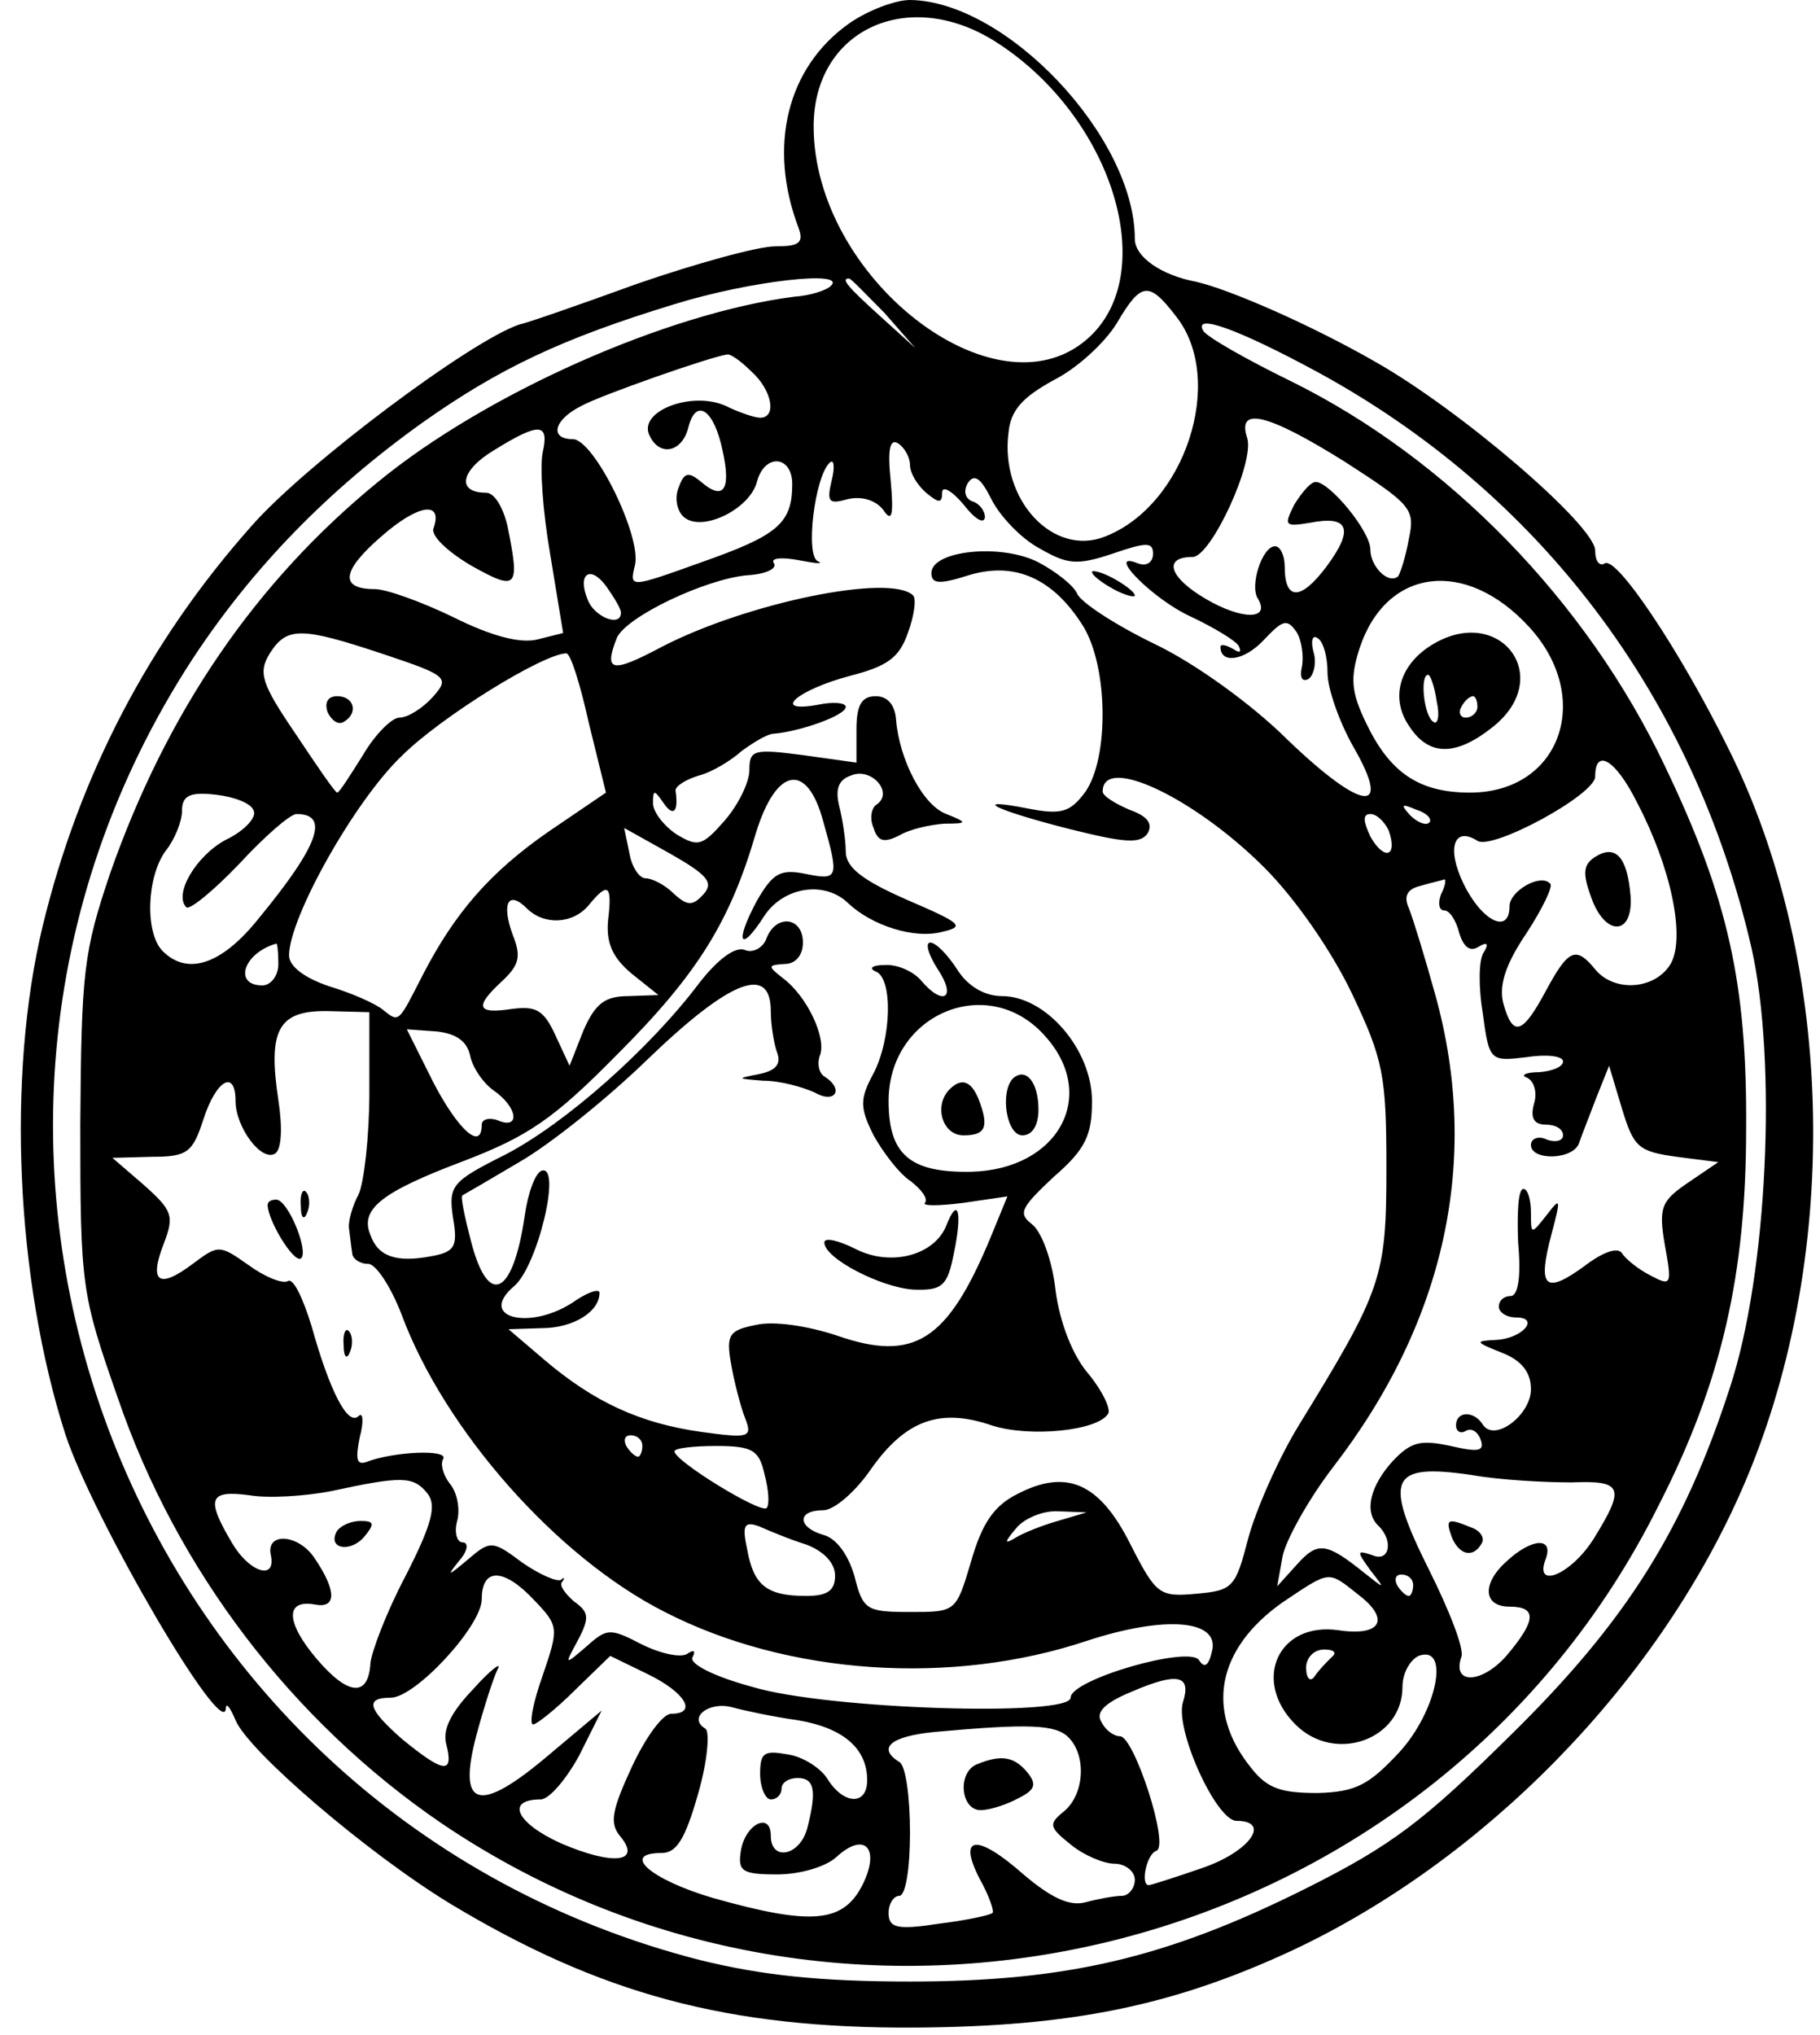 <?xml version="1.0" standalone="no"?>
<!DOCTYPE svg PUBLIC "-//W3C//DTD SVG 20010904//EN"
 "http://www.w3.org/TR/2001/REC-SVG-20010904/DTD/svg10.dtd">
<svg version="1.0" xmlns="http://www.w3.org/2000/svg"
 width="170pt" height="190pt" viewBox="0 0 170 190"
 preserveAspectRatio="xMidYMid meet">

<g transform="translate(0,190) scale(0.1,-0.1)"
fill="#000000" stroke="none">
<path d="M793 1878 c-58 -41 -76 -115 -47 -191 5 -14 0 -17 -22 -17 -16 0 -74
-16 -129 -35 -55 -20 -104 -37 -110 -38 -45 -15 -199 -130 -250 -188 -96 -108
-161 -233 -195 -373 -34 -141 -25 -331 21 -475 26 -79 148 -288 150 -256 0 6
4 1 9 -11 12 -29 123 -124 200 -171 141 -85 260 -117 435 -116 145 1 240 20
352 72 179 84 339 247 419 428 94 212 90 492 -12 695 -45 91 -104 179 -115
172 -5 -3 -9 2 -9 12 0 23 -124 130 -205 176 -61 35 -137 68 -168 75 -32 6
-57 23 -57 40 0 95 -120 222 -210 223 -14 0 -40 -10 -57 -22z m137 -17 c110
-70 155 -218 85 -278 -86 -74 -255 58 -255 199 0 90 88 131 170 79z m-154
-228 c-4 -4 -19 -9 -34 -10 -118 -15 -288 -90 -389 -173 -114 -93 -197 -214
-250 -365 -25 -74 -27 -92 -28 -235 0 -151 1 -158 35 -255 55 -161 163 -302
302 -397 388 -263 928 -123 1137 296 59 115 82 216 82 352 1 136 -17 216 -76
339 -73 154 -203 287 -349 359 -41 20 -78 41 -82 47 -10 17 32 2 106 -38 208
-113 352 -303 406 -538 24 -106 15 -304 -20 -410 -43 -133 -97 -219 -205 -325
-81 -80 -111 -103 -191 -143 -130 -65 -224 -87 -370 -87 -85 0 -139 6 -196 20
-532 136 -774 755 -474 1215 56 85 126 157 214 220 72 51 131 79 236 111 71
22 162 32 146 17z m50 -25 l29 -33 -32 29 c-31 28 -38 36 -30 36 2 0 16 -15
33 -32z m273 -4 c46 -59 8 -176 -67 -205 -48 -19 -98 34 -90 97 2 21 13 33 42
49 22 11 48 35 59 53 23 39 30 40 56 6z m-397 -51 c19 -17 24 -43 8 -43 -5 0
-20 5 -32 11 -31 14 -80 -4 -72 -26 9 -22 31 -18 37 6 7 28 24 17 32 -22 8
-36 1 -47 -20 -29 -12 10 -16 9 -21 -5 -4 -9 -2 -21 4 -27 16 -16 62 6 69 32
7 27 33 25 33 -2 0 -37 -14 -48 -85 -73 -67 -24 -67 -24 -62 -3 7 26 -38 118
-58 118 -22 0 -18 18 8 31 18 10 121 46 136 48 3 1 13 -6 23 -16z m554 -84
c62 -40 66 -44 60 -72 -3 -17 -8 -32 -10 -35 -9 -8 -26 9 -26 25 0 17 -38 63
-51 63 -5 0 -13 -10 -20 -21 -10 -20 -9 -21 15 -17 36 7 41 -6 15 -41 -24 -32
-39 -32 -39 0 0 10 -4 19 -9 19 -12 0 -24 -37 -16 -49 12 -20 -15 -20 -49 0
-34 20 -40 39 -12 39 17 0 58 88 51 111 -10 30 19 23 91 -22z m-749 9 c-3 -13
0 -56 7 -96 l12 -73 -24 -6 c-16 -4 -43 3 -79 21 -29 14 -62 26 -73 26 -33 0
-31 17 6 49 34 30 58 34 49 8 -3 -7 13 -22 35 -35 43 -24 46 -22 34 37 -4 17
-12 31 -20 31 -28 0 -24 21 8 40 42 26 51 25 45 -2z m343 -12 c0 -8 7 -19 15
-26 12 -10 15 -10 15 0 0 7 9 2 20 -11 10 -13 19 -19 20 -12 0 6 -5 13 -12 15
-7 3 -8 10 -4 17 6 9 12 5 22 -15 8 -16 28 -37 45 -46 26 -15 35 -16 68 -5 32
11 38 11 38 0 0 -8 -6 -12 -14 -9 -32 13 14 -34 50 -50 21 -10 41 -22 44 -27
3 -6 1 -7 -5 -3 -7 4 -12 5 -12 2 0 -16 22 -13 40 6 18 19 22 21 31 8 5 -8 7
-23 5 -33 -2 -9 0 -14 6 -11 5 3 8 15 5 25 -3 11 -1 17 4 13 5 -3 9 -17 9 -32
0 -15 11 -46 24 -69 37 -64 9 -61 -61 6 -33 33 -87 72 -125 90 -37 18 -69 39
-72 47 -3 7 -19 20 -36 29 -35 18 -100 11 -100 -10 0 -10 7 -11 35 -2 43 13
79 -3 107 -48 23 -38 24 -122 2 -154 -14 -19 -22 -22 -53 -16 -56 11 -33 -1
38 -19 52 -13 66 -14 73 -4 5 9 0 16 -17 22 -14 6 -25 13 -25 17 0 35 86 -6
151 -71 29 -29 63 -78 82 -118 29 -61 32 -76 32 -162 0 -103 -4 -114 -82 -241
-19 -31 -40 -79 -47 -105 -12 -46 -14 -49 -49 -52 -34 -3 -37 -1 -61 46 -29
58 -60 71 -106 47 -22 -11 -33 -28 -43 -63 -14 -47 -14 -47 -57 -47 -41 0 -44
2 -52 34 -6 20 -17 35 -29 38 -24 7 -25 23 0 23 10 0 30 17 45 39 32 45 64 57
113 40 35 -11 98 -5 108 11 3 4 -5 21 -18 37 -15 17 -27 48 -31 78 -3 28 -13
55 -22 62 -13 10 -11 15 20 44 30 26 36 39 36 71 0 48 -43 98 -84 98 -16 0
-32 9 -42 25 -9 14 -20 25 -25 25 -5 0 -2 -11 7 -25 18 -27 5 -35 -16 -10 -7
8 -22 15 -34 14 -11 0 -15 -3 -8 -6 16 -6 15 -62 -2 -95 -13 -24 -13 -32 0
-58 9 -16 24 -36 35 -43 10 -8 16 -16 13 -20 -3 -3 13 -3 36 0 l41 6 -16 -39
c-40 -96 -71 -116 -143 -91 -27 9 -59 14 -76 10 -25 -5 -28 -9 -23 -37 3 -17
9 -40 13 -50 7 -18 4 -19 -40 -13 -58 8 -101 28 -147 67 l-34 29 31 1 c29 0
54 15 54 33 0 4 -10 1 -22 -7 -41 -29 -93 -17 -58 13 22 18 45 114 26 108 -6
-2 -13 -21 -16 -43 -11 -74 -34 -85 -50 -23 -6 23 -10 42 -8 43 2 1 26 15 53
31 28 16 82 59 121 97 76 73 114 88 114 44 0 -13 3 -31 6 -39 4 -11 -2 -17
-18 -20 -20 -4 -20 -4 5 -6 16 0 37 -6 48 -11 19 -11 28 3 9 15 -5 3 -7 12 -4
20 6 16 -12 55 -35 72 -14 11 -14 12 2 13 10 0 17 8 17 20 0 24 -25 27 -34 4
-3 -9 -13 -14 -20 -11 -9 4 -26 -9 -43 -31 -46 -61 -125 -131 -181 -160 -50
-25 -53 -29 -49 -58 5 -28 2 -33 -21 -37 -32 -6 -49 0 -56 20 -10 24 10 40 87
69 60 23 84 39 144 100 75 75 105 124 129 206 19 62 48 67 63 11 15 -53 14
-55 -16 -49 -24 5 -31 1 -46 -25 -21 -39 -16 -50 7 -14 18 27 56 33 78 12 22
-21 62 -34 88 -27 22 5 18 8 -33 30 -41 18 -57 30 -57 45 0 11 -3 30 -6 42 -4
16 -1 25 11 29 19 8 40 -16 24 -27 -5 -3 -7 -13 -3 -22 4 -13 10 -14 24 -7 10
6 29 10 42 11 22 0 22 1 2 9 -22 8 -44 51 -47 88 -1 14 -8 22 -19 22 -13 0
-18 -8 -18 -31 l0 -31 -50 7 c-46 6 -50 5 -50 -14 0 -11 -10 -32 -23 -47 -21
-24 -25 -25 -45 -13 -12 8 -22 21 -22 29 0 13 1 13 10 0 9 -13 14 -8 11 12 0
4 9 10 22 14 12 3 30 14 40 23 11 8 24 16 30 16 24 2 67 17 67 25 0 4 -12 5
-26 2 -45 -8 -19 14 30 27 35 9 46 17 54 40 6 16 8 32 5 35 -21 21 -156 -7
-235 -48 -47 -25 -54 -23 -42 8 8 20 84 56 123 59 16 1 27 6 24 11 -4 5 7 6
23 3 16 -3 24 -4 18 -1 -12 5 -3 79 11 92 4 4 5 -4 2 -16 -5 -21 -3 -23 15
-18 13 3 26 -1 33 -10 8 -12 10 -6 7 27 -3 29 -1 40 7 35 6 -4 11 -13 11 -20z
m-270 -138 c0 -14 -25 -4 -31 12 -10 24 2 33 17 13 7 -10 14 -21 14 -25z m848
-13 c61 -66 30 -155 -55 -155 -48 0 -75 19 -97 65 -14 29 -15 42 -6 70 25 75
99 84 158 20z m-1069 -26 c60 -20 61 -22 45 -40 -9 -10 -23 -19 -31 -19 -7 0
-23 -16 -34 -35 -12 -19 -22 -35 -24 -35 -2 0 -19 25 -39 55 -32 47 -35 57
-24 75 16 25 29 25 107 -1z m191 -64 l16 -65 -53 -36 c-55 -38 -88 -76 -118
-134 -23 -45 -22 -45 -37 -33 -7 6 -30 16 -50 22 -24 8 -38 19 -38 29 0 35 61
144 105 186 37 37 133 96 154 96 4 0 13 -29 21 -65z m979 -74 c32 -61 45 -125
32 -150 -14 -25 -53 -28 -71 -6 -18 22 -25 19 -46 -20 -22 -41 -31 -44 -40
-11 -4 17 3 37 22 65 15 23 25 44 22 46 -9 10 -38 -7 -38 -21 0 -27 -26 -14
-43 21 -16 33 -9 54 13 40 14 -9 110 43 110 60 0 27 19 16 39 -24z m-1292 -8
c3 -6 -9 -19 -26 -27 -28 -15 -49 -51 -37 -63 3 -3 25 15 49 40 24 26 48 47
54 47 31 0 21 -29 -35 -97 -35 -44 -67 -54 -90 -31 -17 17 -15 70 3 94 8 10
15 27 15 37 0 14 7 18 32 15 17 -2 33 -8 35 -15z m1098 -11 c-3 -3 -11 0 -18
7 -9 10 -8 11 6 5 10 -3 15 -9 12 -12z m-38 -7 c9 -25 -4 -29 -17 -6 -7 15 -7
21 0 21 6 0 13 -7 17 -15z m-640 -60 c-10 -11 -15 -11 -28 1 -8 8 -20 14 -26
14 -6 0 -13 11 -15 23 l-5 24 43 -24 c35 -20 41 -27 31 -38z m689 0 c-3 -8 -2
-15 3 -15 5 0 11 -9 14 -21 4 -13 10 -18 18 -13 8 5 10 3 5 -5 -5 -7 -5 -33
-1 -57 6 -45 7 -45 41 -41 19 3 34 1 34 -4 0 -5 -10 -9 -22 -10 -13 0 -18 -3
-12 -5 7 -3 10 -14 7 -24 -4 -14 0 -20 11 -20 9 0 16 -4 16 -10 0 -5 -7 -7
-15 -4 -8 4 -15 1 -15 -5 0 -15 40 -14 45 2 2 6 10 26 16 42 l12 30 12 -40
c11 -36 15 -40 51 -45 l39 -5 -28 -19 c-25 -17 -28 -23 -22 -58 7 -38 6 -39
-13 -29 -12 6 -24 16 -27 21 -4 6 -18 1 -35 -12 -37 -27 -44 -20 -31 29 9 34
9 36 -4 19 -15 -19 -15 -19 -15 2 0 12 -3 22 -7 22 -5 0 -6 -22 -5 -50 3 -32
0 -50 -7 -50 -6 0 -11 -4 -11 -10 0 -5 7 -10 16 -10 23 0 6 -20 -19 -21 -20
-1 -19 -2 6 -12 18 -7 27 -18 27 -34 0 -24 -34 -50 -45 -33 -8 13 -25 13 -25
-1 0 -5 4 -8 9 -5 5 3 11 0 14 -8 4 -11 -2 -12 -28 -6 -28 6 -37 4 -54 -14
-21 -23 -27 -47 -14 -60 15 -14 11 -35 -5 -28 -15 5 -15 4 -2 -14 14 -18 14
-18 -5 -3 -36 29 -44 30 -63 9 l-19 -21 5 28 c3 15 24 53 47 83 105 136 138
287 96 440 -10 36 -21 72 -25 82 -5 11 -2 18 11 21 10 3 20 5 22 6 2 0 1 -6
-3 -14z m-778 -24 c-2 -21 4 -35 22 -50 l25 -20 -28 -1 c-22 0 -31 -7 -42 -32
l-13 -33 -13 28 c-11 24 -18 28 -41 25 -33 -5 -35 2 -9 26 16 15 18 23 10 43
-11 30 -4 42 13 25 16 -16 43 -15 58 3 18 22 22 19 18 -14z m-308 -41 c0 -11
-7 -20 -15 -20 -27 0 -18 30 13 39 1 1 2 -8 2 -19z m85 -120 c0 -41 -5 -84
-10 -95 -6 -11 -10 -26 -9 -32 1 -7 2 -17 3 -23 0 -5 7 -10 15 -10 7 0 21 -21
31 -47 40 -108 145 -227 246 -278 115 -59 268 -69 394 -27 73 24 125 20 117
-10 -3 -13 -7 -16 -12 -8 -9 14 -120 -18 -120 -35 0 -18 -227 -11 -297 10 -37
10 -60 22 -56 28 3 6 1 7 -5 3 -6 -4 -25 0 -43 9 -29 15 -32 15 -51 -2 -21
-18 -21 -18 -8 6 11 21 10 26 -4 36 -8 7 -14 15 -11 18 3 4 2 5 -1 2 -4 -2
-20 5 -36 16 -28 21 -30 21 -51 3 -19 -16 -20 -16 -8 -1 8 9 9 17 3 17 -5 0
-8 9 -5 20 3 11 0 27 -7 35 -6 8 -9 18 -6 23 5 9 -46 7 -72 -3 -9 -3 -10 3 -6
23 4 15 3 24 -1 20 -10 -10 -27 23 -44 84 -8 26 -17 45 -22 42 -5 -3 -22 4
-37 15 -27 19 -28 19 -52 1 -32 -24 -41 -17 -27 19 10 26 8 31 -19 55 l-29 25
37 1 c33 0 38 4 48 35 12 37 30 47 30 17 0 -24 24 -57 37 -49 6 4 7 24 3 50
-10 66 0 84 47 83 l38 -1 0 -75z m630 54 c52 -56 14 -126 -68 -128 -57 -1 -77
16 -77 66 0 81 92 120 145 62z m-536 -19 c2 -11 12 -26 22 -33 23 -16 25 -37
4 -28 -8 3 -15 1 -15 -4 0 -25 -22 -5 -45 39 l-25 50 28 -2 c18 -2 28 -9 31
-22z m161 -365 c0 -5 -2 -10 -4 -10 -3 0 -8 5 -11 10 -3 6 -1 10 4 10 6 0 11
-4 11 -10z m114 -26 c4 -15 5 -29 2 -32 -6 -5 -86 44 -86 53 0 3 18 5 39 5 34
0 40 -4 45 -26z m754 -8 c48 2 50 -5 21 -52 -21 -34 -57 -49 -45 -19 7 20 -13
19 -36 -2 -24 -21 -23 -43 2 -43 26 0 25 -13 -3 -46 -23 -26 -51 -27 -42 -1 3
7 -11 43 -30 81 -43 86 -37 100 39 89 28 -5 70 -7 94 -7z m-1069 -10 c9 -11 5
-28 -20 -77 -18 -34 -32 -71 -33 -82 -2 -32 -21 -30 -50 4 -29 34 -30 56 -2
51 20 -4 21 12 0 43 -15 23 -46 25 -41 3 5 -24 -20 -16 -36 11 -25 42 -22 50
16 45 17 -3 52 -1 77 4 65 14 76 14 89 -2z m589 -26 c-14 -4 -32 -11 -40 -16
-10 -6 -10 -4 1 9 7 9 25 17 40 16 l26 -1 -27 -8z m-235 -22 c16 -6 27 -17 27
-29 0 -14 -7 -19 -27 -19 -37 0 -49 10 -55 43 -5 23 -3 27 11 22 9 -4 28 -12
44 -17z m-254 -52 c23 -24 23 -26 8 -70 -9 -25 -13 -46 -9 -46 3 0 21 14 39
32 l33 32 35 -17 c35 -17 47 -37 22 -37 -8 0 -24 -22 -37 -50 -18 -39 -21 -52
-11 -64 21 -25 -6 -28 -55 -7 -42 19 -52 41 -19 41 8 0 24 19 36 41 l21 42
-50 -42 c-65 -55 -85 -49 -67 19 7 26 16 54 20 62 4 7 -7 -1 -23 -19 -21 -22
-29 -38 -25 -52 7 -28 -3 -26 -41 5 -32 28 -36 39 -11 39 23 0 85 67 85 92 0
30 21 29 49 -1z m770 5 c30 -23 21 -39 -19 -33 -56 8 -81 -47 -40 -88 37 -37
100 -14 100 35 0 13 7 25 15 29 30 11 17 -52 -18 -90 -28 -30 -40 -37 -76 -38
-34 0 -47 4 -62 23 -44 54 -32 112 29 155 45 30 42 30 71 7z m51 9 c0 -5 -2
-10 -4 -10 -3 0 -8 5 -11 10 -3 6 -1 10 4 10 6 0 11 -4 11 -10z m-76 -67 c-5
-5 -12 -12 -16 -18 -4 -6 -8 -2 -8 8 0 9 7 17 17 17 9 0 12 -3 7 -7z m-139
-42 c-8 -25 31 -111 50 -111 33 0 12 -29 -32 -44 -26 -9 -48 -16 -50 -16 -8 0
-2 29 7 32 13 4 -21 108 -34 107 -5 0 -13 5 -17 13 -6 9 2 18 29 29 42 18 55
15 47 -10z m-360 -17 c42 -7 65 -26 65 -56 0 -24 -22 -23 -37 1 -6 10 -23 21
-37 23 -22 4 -26 2 -26 -18 0 -13 5 -24 10 -24 6 0 10 5 10 10 0 6 7 10 15 10
16 0 18 -12 9 -47 -7 -26 -34 -31 -34 -7 0 23 -24 11 -28 -14 -3 -19 1 -22 34
-22 21 0 45 7 55 16 27 25 42 8 24 -27 -18 -34 -47 -37 -139 -11 -58 17 -87
42 -48 42 14 0 22 13 34 55 9 31 11 58 7 61 -17 10 3 26 25 20 11 -3 39 -9 61
-12z m253 -16 c17 -17 15 -53 -4 -69 -15 -12 -14 -15 6 -31 12 -10 31 -18 41
-18 10 0 19 -7 19 -15 0 -8 -6 -15 -12 -15 -7 0 -23 -3 -34 -6 -15 -4 -32 4
-58 26 -43 38 -62 37 -41 -4 9 -16 14 -31 12 -32 -2 -2 -25 -7 -50 -10 -39 -6
-47 -4 -47 10 0 9 5 16 10 16 6 0 10 26 10 59 0 33 -4 63 -10 66 -21 13 -8 24
33 28 88 8 113 7 125 -5z"/>
<path d="M1020 1366 c0 -3 9 -10 20 -16 11 -6 20 -8 20 -6 0 3 -9 10 -20 16
-11 6 -20 8 -20 6z"/>
<path d="M884 756 c-11 -28 -52 -39 -85 -22 -16 8 -29 11 -29 6 0 -15 53 -42
83 -44 27 -1 32 3 38 34 8 38 4 54 -7 26z"/>
<path d="M1333 1295 c-27 -19 -34 -49 -16 -74 18 -27 43 -27 77 0 61 48 4 119
-61 74z m9 -50 c3 -13 1 -22 -3 -19 -9 5 -13 44 -5 44 2 0 6 -11 8 -25z m38
-5 c0 -5 -5 -10 -11 -10 -5 0 -7 5 -4 10 3 6 8 10 11 10 2 0 4 -4 4 -10z"/>
<path d="M306 1235 c4 -8 10 -12 15 -9 14 8 10 24 -6 24 -9 0 -12 -6 -9 -15z"/>
<path d="M1490 1100 c-11 -7 -12 -15 -4 -37 13 -38 40 -37 37 1 -3 36 -14 48
-33 36z"/>
<path d="M281 774 c0 -11 3 -14 6 -6 3 7 2 16 -1 19 -3 4 -6 -2 -5 -13z"/>
<path d="M250 775 c0 -14 24 -54 31 -50 8 6 -12 55 -23 55 -5 0 -8 -2 -8 -5z"/>
<path d="M321 644 c0 -11 3 -14 6 -6 3 7 2 16 -1 19 -3 4 -6 -2 -5 -13z"/>
<path d="M946 893 c-12 -13 -6 -53 9 -53 9 0 15 9 15 24 0 26 -12 40 -24 29z"/>
<path d="M887 883 c-15 -15 -7 -43 13 -43 21 0 24 8 14 34 -7 17 -16 20 -27 9z"/>
<path d="M1356 465 c7 -17 20 -20 28 -6 3 5 -1 12 -10 15 -22 9 -24 8 -18 -9z"/>
<path d="M315 471 c-10 -17 12 -21 25 -6 10 12 10 15 -3 15 -9 0 -18 -4 -22
-9z"/>
<path d="M913 253 c-19 -7 -16 -43 3 -43 8 0 24 5 35 11 16 8 18 13 8 25 -12
14 -24 16 -46 7z"/>
</g>
</svg>
